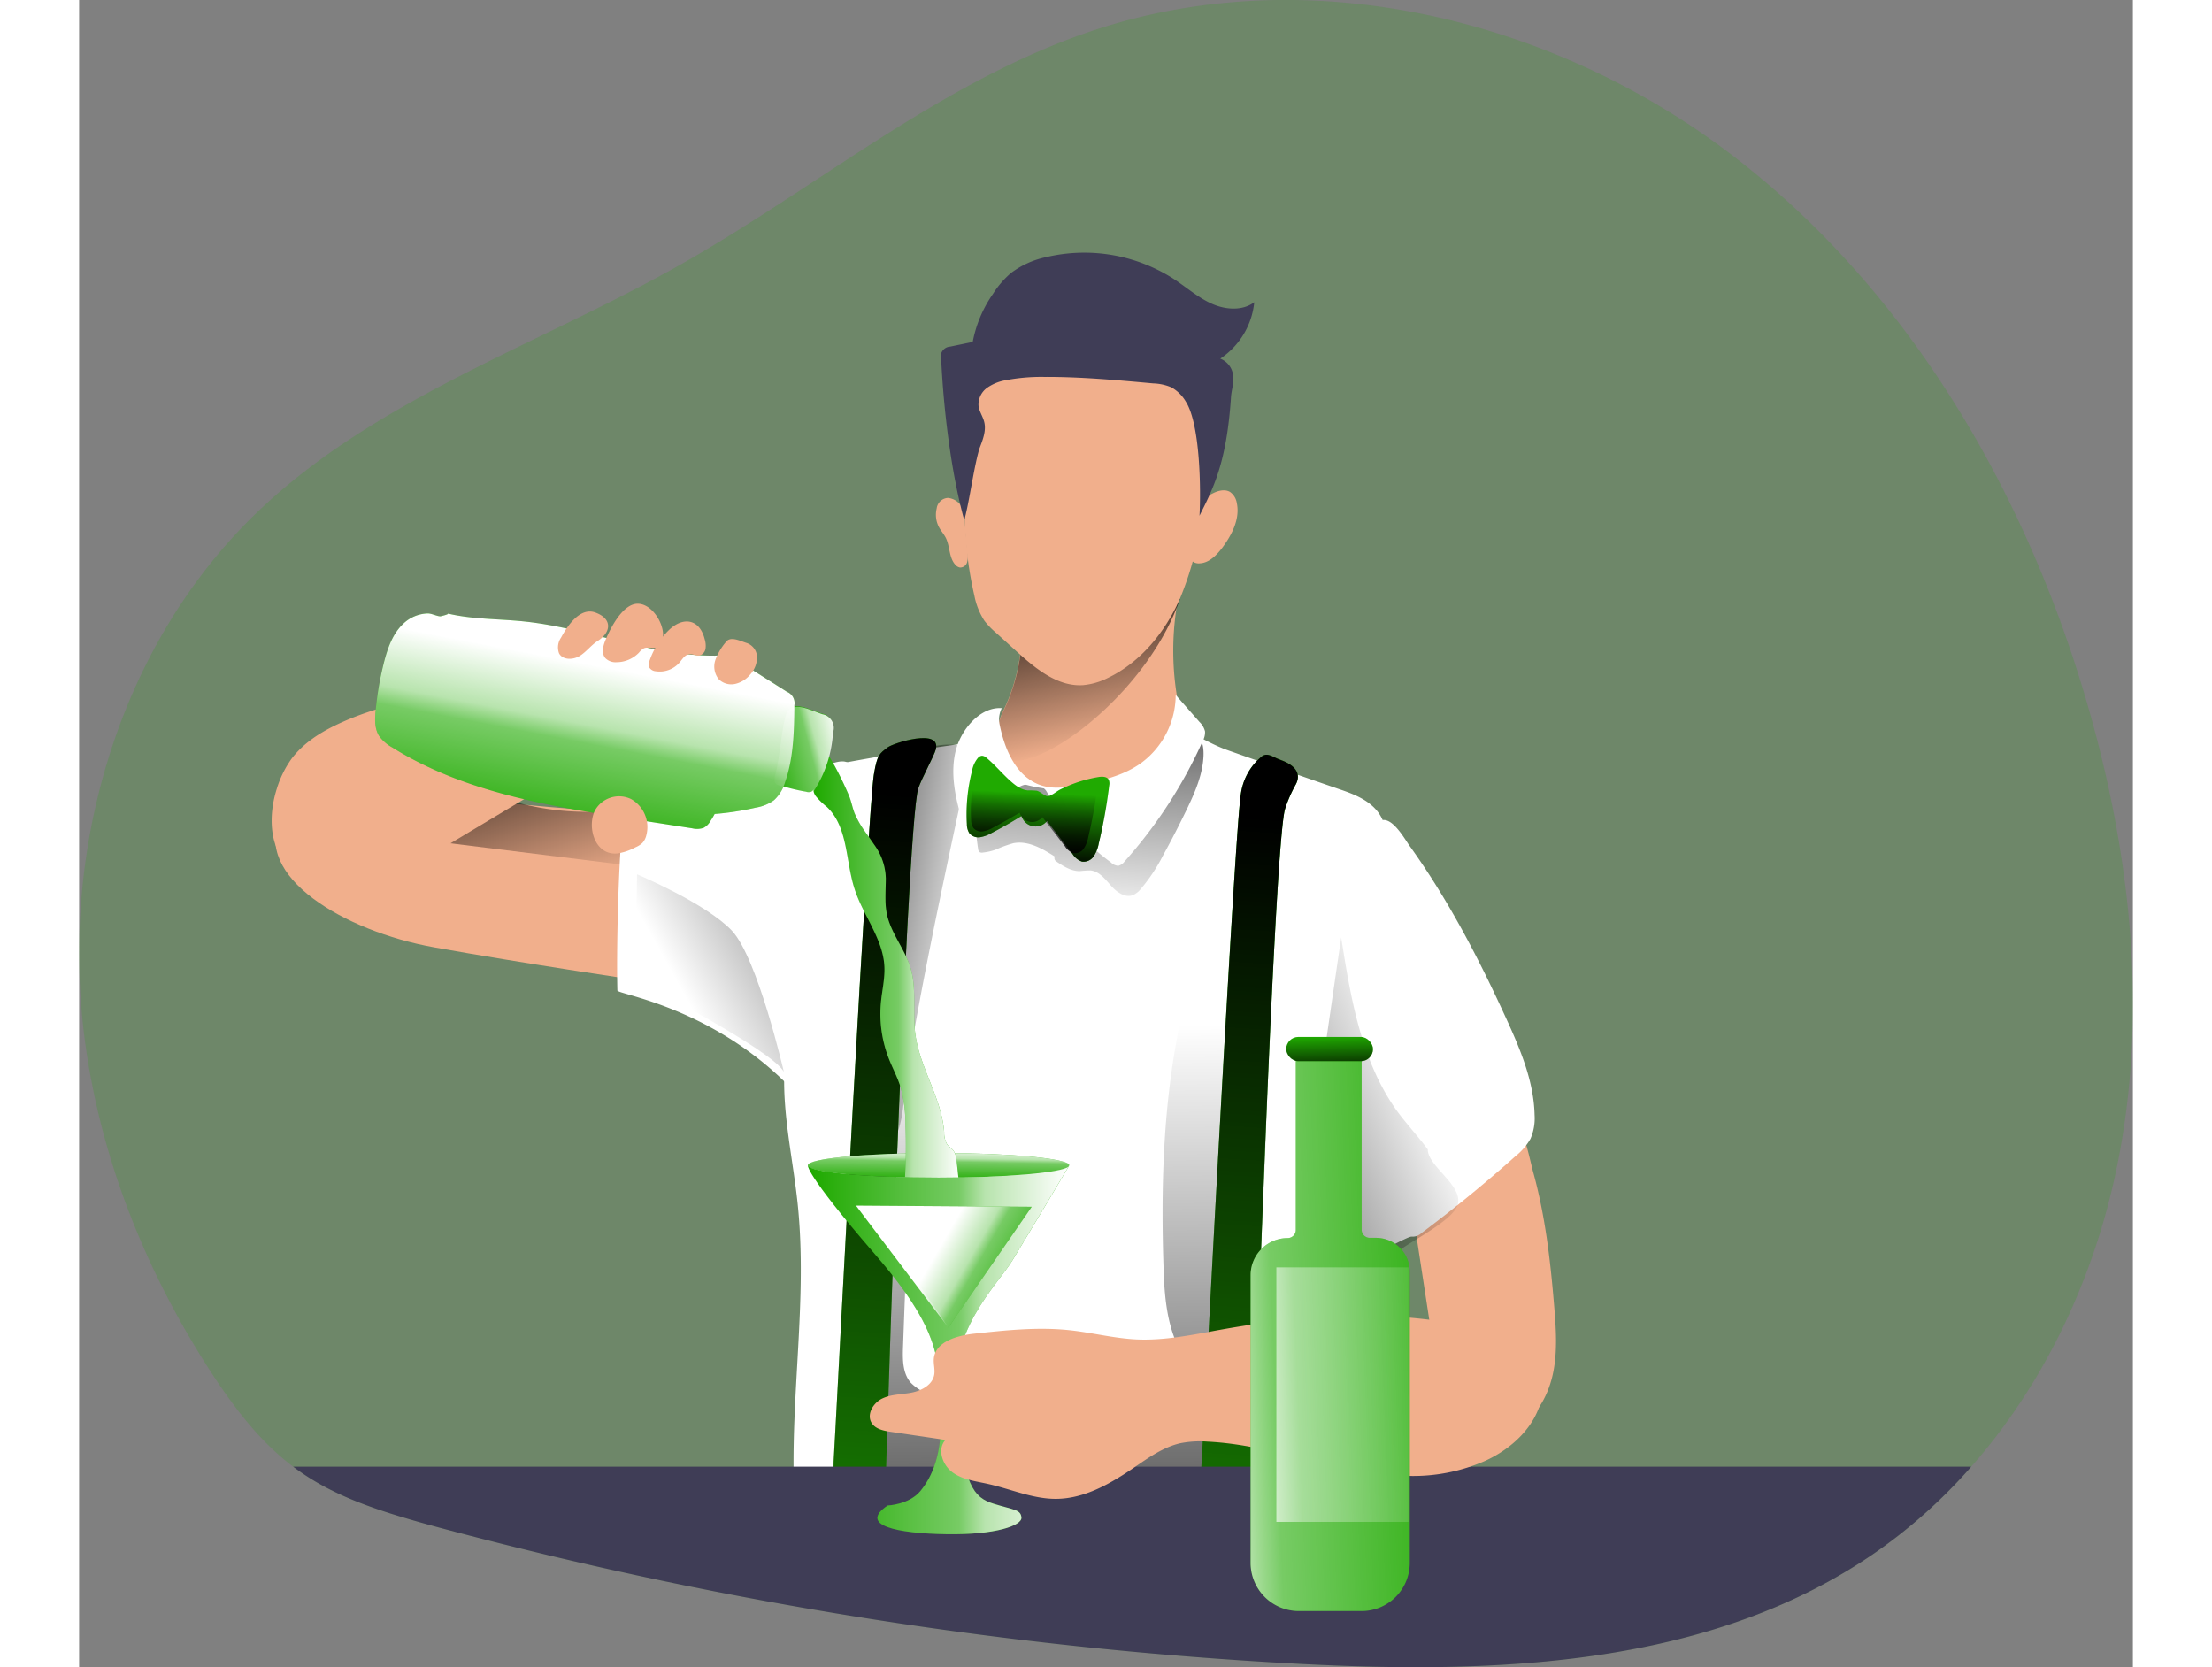 <svg id="Layer_1" data-name="Layer 1" xmlns="http://www.w3.org/2000/svg" xmlns:xlink="http://www.w3.org/1999/xlink" viewBox="0 0 411.4 333.96" width="406" height="306" class="illustration styles_illustrationTablet__1DWOa"><rect x="0" y="0" width="411.4" height="333.96" fill="#808080" stroke="none"/><defs><linearGradient id="linear-gradient" x1="31.74" y1="-317.7" x2="38.52" y2="-274.62" gradientTransform="translate(106.92 463.59) rotate(-8.24)" gradientUnits="userSpaceOnUse"><stop offset="0.01"></stop><stop offset="1" stop-opacity="0"></stop></linearGradient><linearGradient id="linear-gradient-2" x1="139.28" y1="192.79" x2="181.87" y2="200.05" gradientTransform="matrix(1, 0, 0, 1, 0, 0)" xlink:href="#linear-gradient"></linearGradient><linearGradient id="linear-gradient-3" x1="206.73" y1="125.52" x2="202.38" y2="193.76" gradientTransform="matrix(1, 0, 0, 1, 0, 0)" xlink:href="#linear-gradient"></linearGradient><linearGradient id="linear-gradient-4" x1="199.49" y1="370.98" x2="198.03" y2="214.16" gradientTransform="matrix(1, 0, 0, 1, 0, 0)" xlink:href="#linear-gradient"></linearGradient><linearGradient id="linear-gradient-5" x1="199.54" y1="120.11" x2="207.63" y2="157.7" gradientTransform="matrix(1, 0, 0, 1, 0, 0)" xlink:href="#linear-gradient"></linearGradient><linearGradient id="linear-gradient-6" x1="193.3" y1="182.32" x2="193.95" y2="167.48" gradientTransform="matrix(1, 0, 0, 1, 0, 0)" xlink:href="#linear-gradient"></linearGradient><linearGradient id="linear-gradient-7" x1="192.58" y1="180.5" x2="193.15" y2="167.32" gradientTransform="matrix(1, 0, 0, 1, 0, 0)" xlink:href="#linear-gradient"></linearGradient><linearGradient id="linear-gradient-8" x1="240.36" y1="170.39" x2="226.8" y2="381.42" gradientTransform="matrix(1, 0, 0, 1, 0, 0)" xlink:href="#linear-gradient"></linearGradient><linearGradient id="linear-gradient-9" x1="166.9" y1="165.67" x2="153.34" y2="376.7" gradientTransform="matrix(1, 0, 0, 1, 0, 0)" xlink:href="#linear-gradient"></linearGradient><linearGradient id="linear-gradient-10" x1="173.93" y1="245.41" x2="174.05" y2="238.27" gradientUnits="userSpaceOnUse"><stop offset="0.02" stop-color="#fff" stop-opacity="0"></stop><stop offset="0.58" stop-color="#fff" stop-opacity="0.39"></stop><stop offset="0.68" stop-color="#fff" stop-opacity="0.68"></stop><stop offset="1" stop-color="#fff"></stop></linearGradient><linearGradient id="linear-gradient-11" x1="98.26" y1="178.65" x2="105.36" y2="141.87" xlink:href="#linear-gradient-10"></linearGradient><linearGradient id="linear-gradient-12" x1="148.83" y1="204.62" x2="178.35" y2="204.62" xlink:href="#linear-gradient-10"></linearGradient><linearGradient id="linear-gradient-13" x1="147.78" y1="278.95" x2="200" y2="278.95" xlink:href="#linear-gradient-10"></linearGradient><linearGradient id="linear-gradient-14" x1="201.19" y1="252.97" x2="272.04" y2="222.99" gradientTransform="matrix(1, 0, 0, 1, 0, 0)" xlink:href="#linear-gradient"></linearGradient><linearGradient id="linear-gradient-15" x1="283.12" y1="274.52" x2="210.52" y2="277.43" xlink:href="#linear-gradient-10"></linearGradient><linearGradient id="linear-gradient-16" x1="250.66" y1="215.8" x2="250.41" y2="207.57" gradientTransform="matrix(1, 0, 0, 1, 0, 0)" xlink:href="#linear-gradient"></linearGradient><linearGradient id="linear-gradient-17" x1="200" y1="242.15" x2="200.18" y2="242.15" xlink:href="#linear-gradient-10"></linearGradient><linearGradient id="linear-gradient-18" x1="190.37" y1="258.39" x2="173.19" y2="248.47" xlink:href="#linear-gradient-10"></linearGradient><linearGradient id="linear-gradient-19" x1="183.4" y1="172.86" x2="122.41" y2="206.74" gradientTransform="matrix(1, 0, 0, 1, 0, 0)" xlink:href="#linear-gradient"></linearGradient><linearGradient id="linear-gradient-20" x1="138.93" y1="160.9" x2="154.78" y2="156.66" xlink:href="#linear-gradient-10"></linearGradient><linearGradient id="linear-gradient-21" x1="279.15" y1="278.32" x2="218.7" y2="280.73" xlink:href="#linear-gradient-10"></linearGradient></defs><title>bartender</title><path d="M410.07,242.18c-4.49,22.08-14.4,43.37-29.21,60.18a106.1,106.1,0,0,1-20.08,17.8c-32.8,22.24-75.12,23.77-114.7,21.69A837.19,837.19,0,0,1,76.3,315.18c-14.28-3.76-23.59-6.8-31.58-12.82-6.36-4.8-11.87-11.48-18.37-21.94C13.59,259.87,4.87,236.66,2.48,212.5c-3.64-36.76,8.32-75.62,34.94-101.23,23.7-22.8,56.18-33.49,84.82-49.66,28-15.83,53.22-37.44,83.86-47.3C248.43.68,296.55,12.24,332.09,39s59.26,67.08,71.78,109.76C412.75,179,416.36,211.28,410.07,242.18Z" transform="translate(-1.84 -8.57)" fill="#20aa01" opacity="0.18" style="isolation: isolate;"></path><path d="M113.2,204.84S91,201.57,72.94,198.33s-36.44-14.26-30.73-26,65,2.47,73.58-2.56S113.2,204.84,113.2,204.84Z" transform="translate(-1.84 -8.57)" fill="#f1af8c"></path><path d="M123,183.3l-52.12-6.47,13-9.38a53.52,53.52,0,0,0,32,2.29c17.63-4.25,17.88,4.19,17.88,4.19Z" transform="translate(-1.84 -8.57)" fill="url(#linear-gradient)"></path><path d="M254.11,166.6c3,1,6.13,2.2,8,4.75,1.55,2.15,1.88,4.92,2,7.57.42,11.11-2.45,22.09-2.66,33.21-.13,6.75.72,13.48.91,20.23a208.5,208.5,0,0,1-1.08,23.3l-2.71,32.11c-.78,9.27-2.16,19.67-9.55,25.3a31.09,31.09,0,0,1-8.61,4.18c-14.95,5.29-30.64,8.9-46.49,8.87s-31.92-3.86-45.2-12.52a6.28,6.28,0,0,1-3.66-6.34c-.76-19.18,2.71-38.43.72-57.51-.92-8.85-3-17.62-2.68-26.51.29-7.83,2.44-15.46,4-23.15a148.29,148.29,0,0,0,2.8-33.11,6,6,0,0,1,.61-3.52c.86-1.3,2.54-1.69,4.07-2a510.63,510.63,0,0,1,62.12-7.69c6.36-.39,9.68,3.14,15.29,5.1Q243,162.76,254.11,166.6Z" transform="translate(-1.84 -8.57)" fill="#fff"></path><path d="M167.05,229c-.35,3.42-.85,7.12-3.27,9.56l-.72-36.88c-.24-12.31-.47-24.69,1.28-36.89a7.1,7.1,0,0,1,1.25-3.64c2.13-2.56,15.39-6,14.6-.47C179.86,163,168.85,211.42,167.05,229Z" transform="translate(-1.84 -8.57)" fill="url(#linear-gradient-2)"></path><path d="M227.07,160c-.16,3.75-1.71,7.29-3.34,10.68-1.52,3.14-3.11,6.25-4.8,9.31a34.2,34.2,0,0,1-4.46,6.69,4.1,4.1,0,0,1-1.53,1.19c-1.61.62-3.31-.64-4.45-1.94s-2.34-2.84-4.06-3a19.58,19.58,0,0,0-2.16.14c-1.74,0-3.31-1-4.76-2-.34-.23-.44-1-.06-.81-2.58-1.66-5.51-3.39-8.51-2.78a25.92,25.92,0,0,0-3.57,1.31,11.52,11.52,0,0,1-2.54.56.89.89,0,0,1-.64-.11,1,1,0,0,1-.27-.63,47.88,47.88,0,0,1-.43-10.83,5,5,0,0,1,.37-1.84,3.9,3.9,0,0,1,3.82-1.87,16.59,16.59,0,0,1,4.32,1.22c5.73,2,12,1.62,18,1.25a12.91,12.91,0,0,0,3.91-.64c2.11-.8,3.64-2.6,5.21-4.21a30.87,30.87,0,0,1,6.42-5.32C226.4,154.83,227.18,157.44,227.07,160Z" transform="translate(-1.84 -8.57)" fill="url(#linear-gradient-3)"></path><path d="M166.88,278.36c-.09,2.49-.1,5.23,1.51,7.14a9.49,9.49,0,0,0,4.19,2.48,63.46,63.46,0,0,0,40.12.93c3.4-1.06,6.83-2.49,9.2-5.14a4,4,0,0,0,1.18-2.34,5.59,5.59,0,0,0-.87-2.67c-2.6-5.13-3-11.07-3.16-16.82-.5-15.33-.06-30.76,2.79-45.83s8.17-29.81,16.84-42.46c2.76,34.31.81,68.81-1.14,103.18,1.66-.45,3.08,1.57,2.9,3.28s-1.33,3.13-2.15,4.64c-2.55,4.69-2,10.37-1.79,15.7.17,3.44-.1,7.5-3,9.35-1.64,1-3.71,1.06-5.65,1.05l-70.83-.5c-1.93-39.11,6.71-78,7-117.18.06-8.6-.19-17.6,2.73-25.82,1.09-3.08,4.09-6,5.5-1.07,1.16,4.11-.52,10.71-.77,15q-1.81,30.94-3.19,61.91Q167.52,260.76,166.88,278.36Z" transform="translate(-1.84 -8.57)" fill="url(#linear-gradient-4)"></path><path d="M228.78,107.48c1.11-.6,2.51-1,3.6-.37a3.34,3.34,0,0,1,1.36,2.21c.69,3.19-1,6.42-2.93,9-1.14,1.48-2.61,3-4.47,3.09a2.18,2.18,0,0,1-1.13-.18c-1-.51-1.17-1.91-1.09-3a57,57,0,0,1,1.17-6.62A6.24,6.24,0,0,1,228.78,107.48Z" transform="translate(-1.84 -8.57)" fill="#f1af8c"></path><path d="M222.18,150.34c.72,3.73-7.56,15-11,16.58-4.34,2-9.94.82-14.6-.16a12.89,12.89,0,0,1-8-5.84,16.79,16.79,0,0,1-2.37-5.09,6.24,6.24,0,0,1-.18-2.19,9.72,9.72,0,0,1,1-2.82,37.17,37.17,0,0,0,3.37-11.58c.38-3.19.42-6.63,2.29-9.24a13.7,13.7,0,0,1,3.63-3.23,90,90,0,0,1,12.66-7.3c3.55-1.68,8.94-3.89,12.76-1.64,1.31.77,1.62,2,1.7,3.49.07,1.1-.77,3.56-1.49,7.35-.09.48-.18,1-.26,1.5A56.54,56.54,0,0,0,222.18,150.34Z" transform="translate(-1.84 -8.57)" fill="#f1af8c"></path><path d="M222.36,128.55q-.29.82-.6,1.62c-6.81,17.29-25.5,31.48-33,30.78a.58.58,0,0,1-.14,0,16.79,16.79,0,0,1-2.37-5.09,6.24,6.24,0,0,1-.18-2.19,9.72,9.72,0,0,1,1-2.82,37.17,37.17,0,0,0,3.37-11.58L222,128.67Z" transform="translate(-1.84 -8.57)" fill="url(#linear-gradient-5)"></path><path d="M173.62,110.43a5.29,5.29,0,0,0,.52,3.84c.39.7.93,1.3,1.29,2,.88,1.73.62,4,1.94,5.44a1.62,1.62,0,0,0,.91.54,1.43,1.43,0,0,0,1.42-1,4.26,4.26,0,0,0,.11-1.85c-.24-2.64-.44-5.29-.72-7.92a3.57,3.57,0,0,0-3.25-3.17A2.41,2.41,0,0,0,173.62,110.43Z" transform="translate(-1.84 -8.57)" fill="#f1af8c"></path><path d="M177.49,158.74c-1.21,4.6-.17,9.47,1.18,14a26.68,26.68,0,0,0,11-6.16,3.47,3.47,0,0,1,3.5-.68c1.1.25,1.89.24,2.46,1.21a48.28,48.28,0,0,0,12.92,14.23A2.23,2.23,0,0,0,210,182a2.21,2.21,0,0,0,1.24-.85A93.83,93.83,0,0,0,226.92,157a3.66,3.66,0,0,0,.46-1.9,3.88,3.88,0,0,0-1.1-1.9l-4.78-5.43a17,17,0,0,1-7.26,13.88c-3.41,2.32-7.53,3.31-11.58,4.09-2.69.53-5.53,1-8.14.13-5.07-1.65-7.43-7.46-8.39-12.71a5.15,5.15,0,0,1,.53-2.74C182.23,150.11,178.51,154.83,177.49,158.74Z" transform="translate(-1.84 -8.57)" fill="#fff"></path><path d="M183.62,160.39a1.48,1.48,0,0,0-.9-.44,1.2,1.2,0,0,0-.84.45,5.49,5.49,0,0,0-1.16,2.5,34.64,34.64,0,0,0-1.05,10.73,3.4,3.4,0,0,0,.51,1.86,2.35,2.35,0,0,0,2.15.78,6.8,6.8,0,0,0,2.24-.82q3.09-1.6,6.05-3.43a2.94,2.94,0,0,0,5.11,1l5.1,6.59a3.63,3.63,0,0,0,1.89,1.54,2.45,2.45,0,0,0,2.36-1.06,7,7,0,0,0,1-2.53,104.91,104.91,0,0,0,2.11-11.67,2,2,0,0,0-.09-1.11c-.36-.68-1.32-.68-2.07-.56a26.34,26.34,0,0,0-5.17,1.4,27.37,27.37,0,0,0-2.6,1.15c-.57.29-1.84,1.34-2.43,1.29s-1.46-.95-2.18-1.1a12.71,12.71,0,0,0-1.74-.06c-1.56-.13-2.79-1.23-3.9-2.24C186.51,163.26,185.19,161.69,183.62,160.39Z" transform="translate(-1.84 -8.57)" fill="#20aa01"></path><path d="M183.62,160.39a1.48,1.48,0,0,0-.9-.44,1.2,1.2,0,0,0-.84.45,5.49,5.49,0,0,0-1.16,2.5,34.64,34.64,0,0,0-1.05,10.73,3.4,3.4,0,0,0,.51,1.86,2.35,2.35,0,0,0,2.15.78,6.8,6.8,0,0,0,2.24-.82q3.09-1.6,6.05-3.43a2.94,2.94,0,0,0,5.11,1l5.1,6.59a3.63,3.63,0,0,0,1.89,1.54,2.45,2.45,0,0,0,2.36-1.06,7,7,0,0,0,1-2.53,104.91,104.91,0,0,0,2.11-11.67,2,2,0,0,0-.09-1.11c-.36-.68-1.32-.68-2.07-.56a26.34,26.34,0,0,0-5.17,1.4,27.37,27.37,0,0,0-2.6,1.15c-.57.29-1.84,1.34-2.43,1.29s-1.46-.95-2.18-1.1a12.71,12.71,0,0,0-1.74-.06c-1.56-.13-2.79-1.23-3.9-2.24C186.51,163.26,185.19,161.69,183.62,160.39Z" transform="translate(-1.84 -8.57)" fill="url(#linear-gradient-6)"></path><path d="M184,161a1.32,1.32,0,0,0-.8-.39,1.1,1.1,0,0,0-.75.4,4.89,4.89,0,0,0-1,2.22,30.6,30.6,0,0,0-.93,9.53,3,3,0,0,0,.45,1.65,2.09,2.09,0,0,0,1.91.69,5.76,5.76,0,0,0,2-.73c1.83-.94,3.62-2,5.37-3a2.61,2.61,0,0,0,4.54.87l4.53,5.85a3.2,3.2,0,0,0,1.68,1.37,2.18,2.18,0,0,0,2.1-.94,6.12,6.12,0,0,0,.88-2.25,92.92,92.92,0,0,0,1.88-10.36,1.75,1.75,0,0,0-.08-1c-.32-.6-1.17-.61-1.84-.5a23.43,23.43,0,0,0-4.59,1.25,23.81,23.81,0,0,0-2.31,1c-.51.26-1.63,1.19-2.16,1.14s-1.29-.84-1.94-1a11.33,11.33,0,0,0-1.54-.06,6.2,6.2,0,0,1-3.46-2C186.54,163.57,185.37,162.18,184,161Z" transform="translate(-1.84 -8.57)" fill="url(#linear-gradient-7)"></path><path d="M242.38,160.73c-1.4-.48-2.5-1.53-3.66-.62a11.78,11.78,0,0,0-4.17,7.57c-1.21,7.27-7.26,123.12-7.67,130.38l-.4,7.27-.4,22.2s10.9-.81,10.49-2,4.44-147.73,6.86-155a26.8,26.8,0,0,1,2.06-4.72c1.34-2.36-.24-4-2.8-4.95Z" transform="translate(-1.84 -8.57)" fill="#20aa01"></path><path d="M163.79,158.28c-1.58,1.24-2.07,1.36-2.74,5.4-1.21,7.26-7.27,123.11-7.67,130.37l-.4,7.27-.41,22.2s10.9-.81,10.5-2,4.44-147.73,6.86-155c.65-2,3.15-6.48,3.51-7.83C174.58,154.37,165,157.37,163.79,158.28Z" transform="translate(-1.84 -8.57)" fill="#20aa01"></path><path d="M242.38,160.73c-1.4-.48-2.5-1.53-3.66-.62a11.78,11.78,0,0,0-4.17,7.57c-1.21,7.27-7.26,123.12-7.67,130.38l-.4,7.27-.4,22.2s10.9-.81,10.49-2,4.44-147.73,6.86-155a26.8,26.8,0,0,1,2.06-4.72c1.34-2.36-.24-4-2.8-4.95Z" transform="translate(-1.84 -8.57)" fill="url(#linear-gradient-8)"></path><path d="M163.79,158.28c-1.58,1.24-2.07,1.36-2.74,5.4-1.21,7.26-7.27,123.11-7.67,130.37l-.4,7.27-.41,22.2s10.9-.81,10.5-2,4.44-147.73,6.86-155c.65-2,3.15-6.48,3.51-7.83C174.58,154.37,165,157.37,163.79,158.28Z" transform="translate(-1.84 -8.57)" fill="url(#linear-gradient-9)"></path><path d="M200.18,242l-.18.29c-1.49,1.23-12.57,2.19-26,2.19-14.47,0-26.19-1.1-26.19-2.48s11.72-2.47,26.19-2.47S200.18,240.65,200.18,242Z" transform="translate(-1.84 -8.57)" fill="#20aa01"></path><path d="M200.18,242l-.18.29c-1.49,1.23-12.57,2.19-26,2.19-14.47,0-26.19-1.1-26.19-2.48s11.72-2.47,26.19-2.47S200.18,240.65,200.18,242Z" transform="translate(-1.84 -8.57)" fill="url(#linear-gradient-10)"></path><path d="M380.86,302.36a106.1,106.1,0,0,1-20.08,17.8c-32.8,22.24-75.12,23.77-114.7,21.69A837.19,837.19,0,0,1,76.3,315.18c-14.28-3.76-23.59-6.8-31.58-12.82Z" transform="translate(-1.84 -8.57)" fill="#3f3d56"></path><path d="M117.43,164.34a12.24,12.24,0,0,0-4.67,2.95c-1.54,1.81-1.87,4.32-2.1,6.68-.79,8.22-1.21,24.71-1,33,0,.82,20,3.37,36.14,21,3.77,4.11,5-28.77,6.73-34.08a103.78,103.78,0,0,0,4.15-18.32c.46-3.63,2.8-14.74-2.13-14.48-2.73.15-6.76,2.93-9.29,4l-8.94,3.88C130.15,171.62,123.63,161.66,117.43,164.34Z" transform="translate(-1.84 -8.57)" fill="#fff"></path><path d="M70.2,181.11l29.56-17.72c3.95-2.37,7.91-4.75,11.61-7.5,2.66-2,5.33-4.37,6-7.61a3.73,3.73,0,0,0-.5-3.1,4.41,4.41,0,0,0-2.24-1.22c-7.61-2.21-15.71-.29-23.51,1.09-12.61,2.23-25.72,3.1-37.33,8.51-3.58,1.67-7,3.82-9.4,7a20.78,20.78,0,0,0-2.95,6c-1.71,5.34-1.58,12,2.62,15.65C50.54,187.91,63.61,185.06,70.2,181.11Z" transform="translate(-1.84 -8.57)" fill="#f1af8c"></path><path d="M66.76,133.52c-2.19,2.07-3.19,5.07-3.92,8a64.33,64.33,0,0,0-1.6,9.35c-.17,1.75-.24,3.64.7,5.13a8,8,0,0,0,2.63,2.29c14.35,9,31.61,11.79,48.35,14.38l11.72,1.82a4,4,0,0,0,2.3-.1,3.41,3.41,0,0,0,1.35-1.34,16.67,16.67,0,0,0,2.55-6.28,9.06,9.06,0,0,0-2.23,4.89,57,57,0,0,0,8.8-1.32,8.51,8.51,0,0,0,3.63-1.49,7.92,7.92,0,0,0,2.2-3.57c1.73-4.92,1.82-10.25,1.88-15.46a2.44,2.44,0,0,0-1.5-2.68l-9.39-5.93a8.64,8.64,0,0,0-1.83-1,9.53,9.53,0,0,0-3.2-.3c-13,.07-25.33-5.52-38.24-6.86-5.11-.53-10.31-.4-15.31-1.59.5.12-1.37.56-1.44.56-.72,0-1.72-.57-2.54-.57A7.39,7.39,0,0,0,66.76,133.52Z" transform="translate(-1.84 -8.57)" fill="#20aa01"></path><path d="M150.59,151.51a2.78,2.78,0,0,1,2.13,3.68,23.85,23.85,0,0,1-3.63,11.39,1.67,1.67,0,0,1-.59.59,1.6,1.6,0,0,1-1,0,41.27,41.27,0,0,1-5.6-1.39,1.62,1.62,0,0,1-.53-.25c-.51-.4-.38-1.19-.22-1.82,1-3.79,1.09-7.73,2-11.5S147.73,150.53,150.59,151.51Z" transform="translate(-1.84 -8.57)" fill="#20aa01"></path><path d="M66.76,133.52c-2.19,2.07-3.19,5.07-3.92,8a64.33,64.33,0,0,0-1.6,9.35c-.17,1.75-.24,3.64.7,5.13a8,8,0,0,0,2.63,2.29c14.35,9,31.61,11.79,48.35,14.38l11.72,1.82a4,4,0,0,0,2.3-.1,3.41,3.41,0,0,0,1.35-1.34,16.67,16.67,0,0,0,2.55-6.28,9.06,9.06,0,0,0-2.23,4.89,57,57,0,0,0,8.8-1.32,8.51,8.51,0,0,0,3.63-1.49,7.92,7.92,0,0,0,2.2-3.57c1.73-4.92,1.82-10.25,1.88-15.46a2.44,2.44,0,0,0-1.5-2.68l-9.39-5.93a8.64,8.64,0,0,0-1.83-1,9.53,9.53,0,0,0-3.2-.3c-13,.07-25.33-5.52-38.24-6.86-5.11-.53-10.31-.4-15.31-1.59.5.12-1.37.56-1.44.56-.72,0-1.72-.57-2.54-.57A7.39,7.39,0,0,0,66.76,133.52Z" transform="translate(-1.84 -8.57)" fill="url(#linear-gradient-11)"></path><path d="M149.86,157.56c1.93.88,5.39,8.41,6.19,10.37.47,1.13.68,2.36,1.11,3.5a19.22,19.22,0,0,0,2.32,4l1.75,2.51a11.94,11.94,0,0,1,2.2,6.57c0,2.37-.26,4.78.2,7.1.78,3.83,3.55,7,4.71,10.7,1.33,4.28.42,8.93,1,13.38.9,6.79,5.26,12.82,5.78,19.65a4.58,4.58,0,0,0,.59,2.46c.37.51,1,.84,1.33,1.35a4.2,4.2,0,0,1,.58,2l.62,5.83a5.61,5.61,0,0,1-.11,2.58c-.61,1.62-2.62,2.35-4.33,2.06a11.37,11.37,0,0,1-4.59-2.36,4.93,4.93,0,0,1-1.81-1.93,4.82,4.82,0,0,1-.17-2.14c.24-3.8.28-7.6.14-11.4a28.8,28.8,0,0,0-1-7.52c-.63-2-1.62-3.8-2.36-5.72a24.58,24.58,0,0,1-1.55-11.23c.23-2.41.82-4.8.69-7.21-.3-5.59-4.33-10.24-6-15.57-1.79-5.57-1.27-12.36-5.55-16.36a14.75,14.75,0,0,1-2.16-2.09,2.41,2.41,0,0,1-.15-2.8C149.86,164.52,150.24,158.49,149.86,157.56Z" transform="translate(-1.84 -8.57)" fill="#20aa01"></path><path d="M149.86,157.56c1.93.88,5.39,8.41,6.19,10.37.47,1.13.68,2.36,1.11,3.5a19.22,19.22,0,0,0,2.32,4l1.75,2.51a11.94,11.94,0,0,1,2.2,6.57c0,2.37-.26,4.78.2,7.1.78,3.83,3.55,7,4.71,10.7,1.33,4.28.42,8.93,1,13.38.9,6.79,5.26,12.82,5.78,19.65a4.58,4.58,0,0,0,.59,2.46c.37.51,1,.84,1.33,1.35a4.2,4.2,0,0,1,.58,2l.62,5.83a5.61,5.61,0,0,1-.11,2.58c-.61,1.62-2.62,2.35-4.33,2.06a11.37,11.37,0,0,1-4.59-2.36,4.93,4.93,0,0,1-1.81-1.93,4.82,4.82,0,0,1-.17-2.14c.24-3.8.28-7.6.14-11.4a28.8,28.8,0,0,0-1-7.52c-.63-2-1.62-3.8-2.36-5.72a24.58,24.58,0,0,1-1.55-11.23c.23-2.41.82-4.8.69-7.21-.3-5.59-4.33-10.24-6-15.57-1.79-5.57-1.27-12.36-5.55-16.36a14.75,14.75,0,0,1-2.16-2.09,2.41,2.41,0,0,1-.15-2.8C149.86,164.52,150.24,158.49,149.86,157.56Z" transform="translate(-1.84 -8.57)" fill="url(#linear-gradient-12)"></path><path d="M190.6,312.53c.16,1.6-5.11,3.51-15,3.36s-17.73-1.76-11.81-5.75c0,0,4.3-.17,6.55-2.88s4.63-7.51,4-16.13,1.6-14.38-12.93-31.15-13.57-18-13.57-18c0,1.38,11.72,2.48,26.19,2.48,13.44,0,24.52-1,26-2.19-1.17,2-8.23,13.82-11.16,18.64-3.19,5.28-13.26,14.22-11.5,29.71s3.51,17.89,7.67,19.17S190.44,310.94,190.6,312.53Z" transform="translate(-1.84 -8.57)" fill="#20aa01"></path><path d="M190.6,312.53c.16,1.6-5.11,3.51-15,3.36s-17.73-1.76-11.81-5.75c0,0,4.3-.17,6.55-2.88s4.63-7.51,4-16.13,1.6-14.38-12.93-31.15-13.57-18-13.57-18c0,1.38,11.72,2.48,26.19,2.48,13.44,0,24.52-1,26-2.19-1.17,2-8.23,13.82-11.16,18.64-3.19,5.28-13.26,14.22-11.5,29.71s3.51,17.89,7.67,19.17S190.44,310.94,190.6,312.53Z" transform="translate(-1.84 -8.57)" fill="url(#linear-gradient-13)"></path><path d="M297.34,270.49c.35,4.32.64,8.7-.21,12.95s-3,8.4-6.59,10.81-8.78,2.66-12.11-.11c-3.14-2.61-4-7-4.58-11.06l-4.28-27.92a33.52,33.52,0,0,1-.51-9.93,16.88,16.88,0,0,1,9.9-12.78c1.86-.79,7.41-2,9.34-.83,2.72,1.59,4,8.71,4.77,11.59C295.55,252.1,296.59,261.32,297.34,270.49Z" transform="translate(-1.84 -8.57)" fill="#f1af8c"></path><path d="M287.75,212.68c2.8,6.12,5.49,12.51,5.64,19.24a10.27,10.27,0,0,1-.82,4.76,12.34,12.34,0,0,1-3,3.48q-9.06,8.09-18.79,15.37a2.62,2.62,0,0,1-2,.75c-.68-.15-7.26,3.74-7.6,3.14-5.09-8.87-6.2-19.42-6.73-29.63-.44-8.45-.56-16.9-.68-25.36-.09-6.62,6-17.81,6.74-24.39.23-1.92.07-6.59,2.28-7.17s4.67,3.9,5.59,5.17C276.11,188.81,282.25,200.64,287.75,212.68Z" transform="translate(-1.84 -8.57)" fill="#fff"></path><path d="M272,238.81c-1.9-2.56-4.08-4.9-6-7.47-7.3-10-9.43-22.76-11.35-35l-2.94,20.22a21.42,21.42,0,0,1-1.43,5.89c-1.63,3.6,4.78,29.26,7,31.67,1.85,2,2.19,5.58,4.8,6.27,1.66.43,3.29-.64,4.67-1.66,2.46-1.82,10.67-6,11.28-9C278.92,245.88,272,242.19,272,238.81Z" transform="translate(-1.84 -8.57)" fill="url(#linear-gradient-14)"></path><path d="M230.08,275c-5.45,1-10.94,2.13-16.47,1.87-4.48-.22-8.86-1.36-13.33-1.84-6.36-.68-12.78,0-19.15.69-3.43.37-7.77,1.6-8.08,5-.1,1.08.27,2.17.08,3.23-.35,2-2.48,3.16-4.46,3.56s-4.1.32-5.93,1.19-3.22,3.2-2.14,4.91c.77,1.23,2.39,1.56,3.83,1.77L175.38,297c-1.7,1.84-.63,5,1.4,6.49s4.64,1.77,7.08,2.32c4.55,1,8.94,3,13.6,3,5.74,0,11-3.06,15.73-6.29,2.93-2,5.89-4.13,9.34-4.88a20.09,20.09,0,0,1,5.31-.3c13.76.65,26.89,6.84,40.67,6.88a35.81,35.81,0,0,0,14.93-3c5.38-2.43,10.2-6.91,11.4-12.69,2.88-13.91-13.91-14.57-23.27-15.69C257.75,271.23,243.73,272.53,230.08,275Z" transform="translate(-1.84 -8.57)" fill="#f1af8c"></path><path d="M268.39,263.28v58.36a9.65,9.65,0,0,1-9.65,9.64H246.15a9.65,9.65,0,0,1-9.64-9.64V264a7.43,7.43,0,0,1,7.42-7.43h0a1.63,1.63,0,0,0,1.63-1.62V220.23h13.19V254.9a1.63,1.63,0,0,0,1.63,1.62h1.25A6.76,6.76,0,0,1,268.39,263.28Z" transform="translate(-1.84 -8.57)" fill="#20aa01"></path><path d="M268.39,263.28v58.36a9.65,9.65,0,0,1-9.65,9.64H246.15a9.65,9.65,0,0,1-9.64-9.64V264a7.43,7.43,0,0,1,7.42-7.43h0a1.63,1.63,0,0,0,1.63-1.62V220.23h13.19V254.9a1.63,1.63,0,0,0,1.63,1.62h1.25A6.76,6.76,0,0,1,268.39,263.28Z" transform="translate(-1.84 -8.57)" fill="url(#linear-gradient-15)"></path><rect x="241.8" y="207.71" width="17.38" height="4.85" rx="2.43" fill="#20aa01"></rect><rect x="241.8" y="207.71" width="17.38" height="4.85" rx="2.43" fill="url(#linear-gradient-16)"></rect><path d="M105.12,171a5.54,5.54,0,0,1,7.27-2.38,6.44,6.44,0,0,1,3.07,7.26,3.49,3.49,0,0,1-.78,1.53,4.69,4.69,0,0,1-1.41.89,11.09,11.09,0,0,1-3.55,1.22C105.2,180,103.56,174.38,105.12,171Z" transform="translate(-1.84 -8.57)" fill="#f1af8c"></path><path d="M98.38,136.29a3.44,3.44,0,0,0-.4,3.15c.73,1.38,2.81,1.34,4.14.52s2.28-2.16,3.6-3c2.61-1.65,3.1-4.4-.49-5.7C102.15,130.15,99.61,134,98.38,136.29Z" transform="translate(-1.84 -8.57)" fill="#f1af8c"></path><path d="M107.24,136.87c-.47,1.15-.78,2.58,0,3.52a2.86,2.86,0,0,0,2.23.83,6.28,6.28,0,0,0,4.51-1.91,3.38,3.38,0,0,1,1-.88c.76-.32,1.66.09,2.45-.16a2.43,2.43,0,0,0,1.37-2.25c.2-2.51-2.1-6.34-4.89-6.51C110.78,129.31,108.22,134.49,107.24,136.87Z" transform="translate(-1.84 -8.57)" fill="#f1af8c"></path><path d="M119.87,134.89a15.59,15.59,0,0,0-3.73,5.94,1.89,1.89,0,0,0-.07,1.47,1.69,1.69,0,0,0,1.28.73,5.26,5.26,0,0,0,4.8-1.79c.53-.64,1-1.46,1.83-1.6s1.45.37,2.17.22a1.67,1.67,0,0,0,1.17-1.36,4.34,4.34,0,0,0-.17-1.89C126.13,132.51,122.77,132,119.87,134.89Z" transform="translate(-1.84 -8.57)" fill="#f1af8c"></path><path d="M131.44,137.13a11.76,11.76,0,0,0-2.12,3.56,4.06,4.06,0,0,0,.64,3.93,3.57,3.57,0,0,0,3.32.94,5.49,5.49,0,0,0,3-1.89,5.13,5.13,0,0,0,1.36-3.44,3.08,3.08,0,0,0-2.08-2.86C134.33,137,132.34,135.94,131.44,137.13Z" transform="translate(-1.84 -8.57)" fill="#f1af8c"></path><path d="M200.18,242a.39.39,0,0,1-.18.29Z" transform="translate(-1.84 -8.57)" fill="url(#linear-gradient-17)"></path><polygon points="155.61 241.49 165.41 253.1 174.12 265.93 190.82 241.73 155.61 241.49" fill="#20aa01"></polygon><polyline points="174.12 265.93 190.82 241.73 155.61 241.49" fill="url(#linear-gradient-18)"></polyline><path d="M181.18,127.91a14.11,14.11,0,0,0,2,5,15.75,15.75,0,0,0,2.3,2.39l4.1,3.71c3.82,3.47,8.26,7.16,13.41,6.8a13.87,13.87,0,0,0,5-1.48c6.53-3.15,11.38-9.14,14.33-15.77a64.09,64.09,0,0,0,4.82-21.11,117.25,117.25,0,0,0,.44-14.54c-.14-2.86-.55-5.9-2.45-8.05A12.79,12.79,0,0,0,220,81.72c-8.06-3.07-17.18-4.59-25.26-1.6-6.2,2.29-11.85,2.56-14.86,8.38-1.51,2.91-1.53,9.78-1,13,.64,3.92.19,8.11.4,12.07A76.32,76.32,0,0,0,181.18,127.91Z" transform="translate(-1.84 -8.57)" fill="#f1af8c"></path><path d="M174.53,80.64A2,2,0,0,1,176.32,78l4.52-.94a24.92,24.92,0,0,1,4.07-9.64,18.49,18.49,0,0,1,3.58-4.15,17.68,17.68,0,0,1,6.95-3.17,33.1,33.1,0,0,1,25.95,4.53c2.45,1.64,4.71,3.62,7.41,4.81s6.08,1.44,8.44-.33a15.41,15.41,0,0,1-6.81,11.3A4.09,4.09,0,0,1,233,83.73c.24,1.45-.32,2.9-.42,4.37-.87,13.43-3.72,18.57-6.31,23.77.3-5.32.13-18.36-2.74-22.85a7.77,7.77,0,0,0-2.87-2.85,10,10,0,0,0-3.64-.8c-7.26-.66-14.54-1.33-21.83-1.3a38.07,38.07,0,0,0-7.83.68,9.07,9.07,0,0,0-3.69,1.54A4.14,4.14,0,0,0,182,89.78c.11,1.17.87,2.18,1.15,3.33.44,1.81-.34,3.67-1,5.4-1.17,4.11-1.9,10.13-3,14.28C176.49,103.19,175,90.54,174.53,80.64Z" transform="translate(-1.84 -8.57)" fill="#3f3d56"></path><path d="M143,223.24S137.76,200.48,132.6,195s-19-11.29-19-11.29l-.36,21.14S140.25,218.58,143,223.24Z" transform="translate(-1.84 -8.57)" fill="url(#linear-gradient-19)"></path><path d="M150.71,151.63a2.79,2.79,0,0,1,2.14,3.68,24,24,0,0,1-3.64,11.4,1.64,1.64,0,0,1-.59.58,1.6,1.6,0,0,1-1,0,41.27,41.27,0,0,1-5.6-1.39,1.72,1.72,0,0,1-.53-.25c-.51-.4-.38-1.19-.22-1.82,1-3.79,1.09-7.73,2-11.5S147.85,150.65,150.71,151.63Z" transform="translate(-1.84 -8.57)" fill="url(#linear-gradient-20)"></path><rect x="239.83" y="253.87" width="26.46" height="50.98" fill="url(#linear-gradient-21)"></rect></svg>